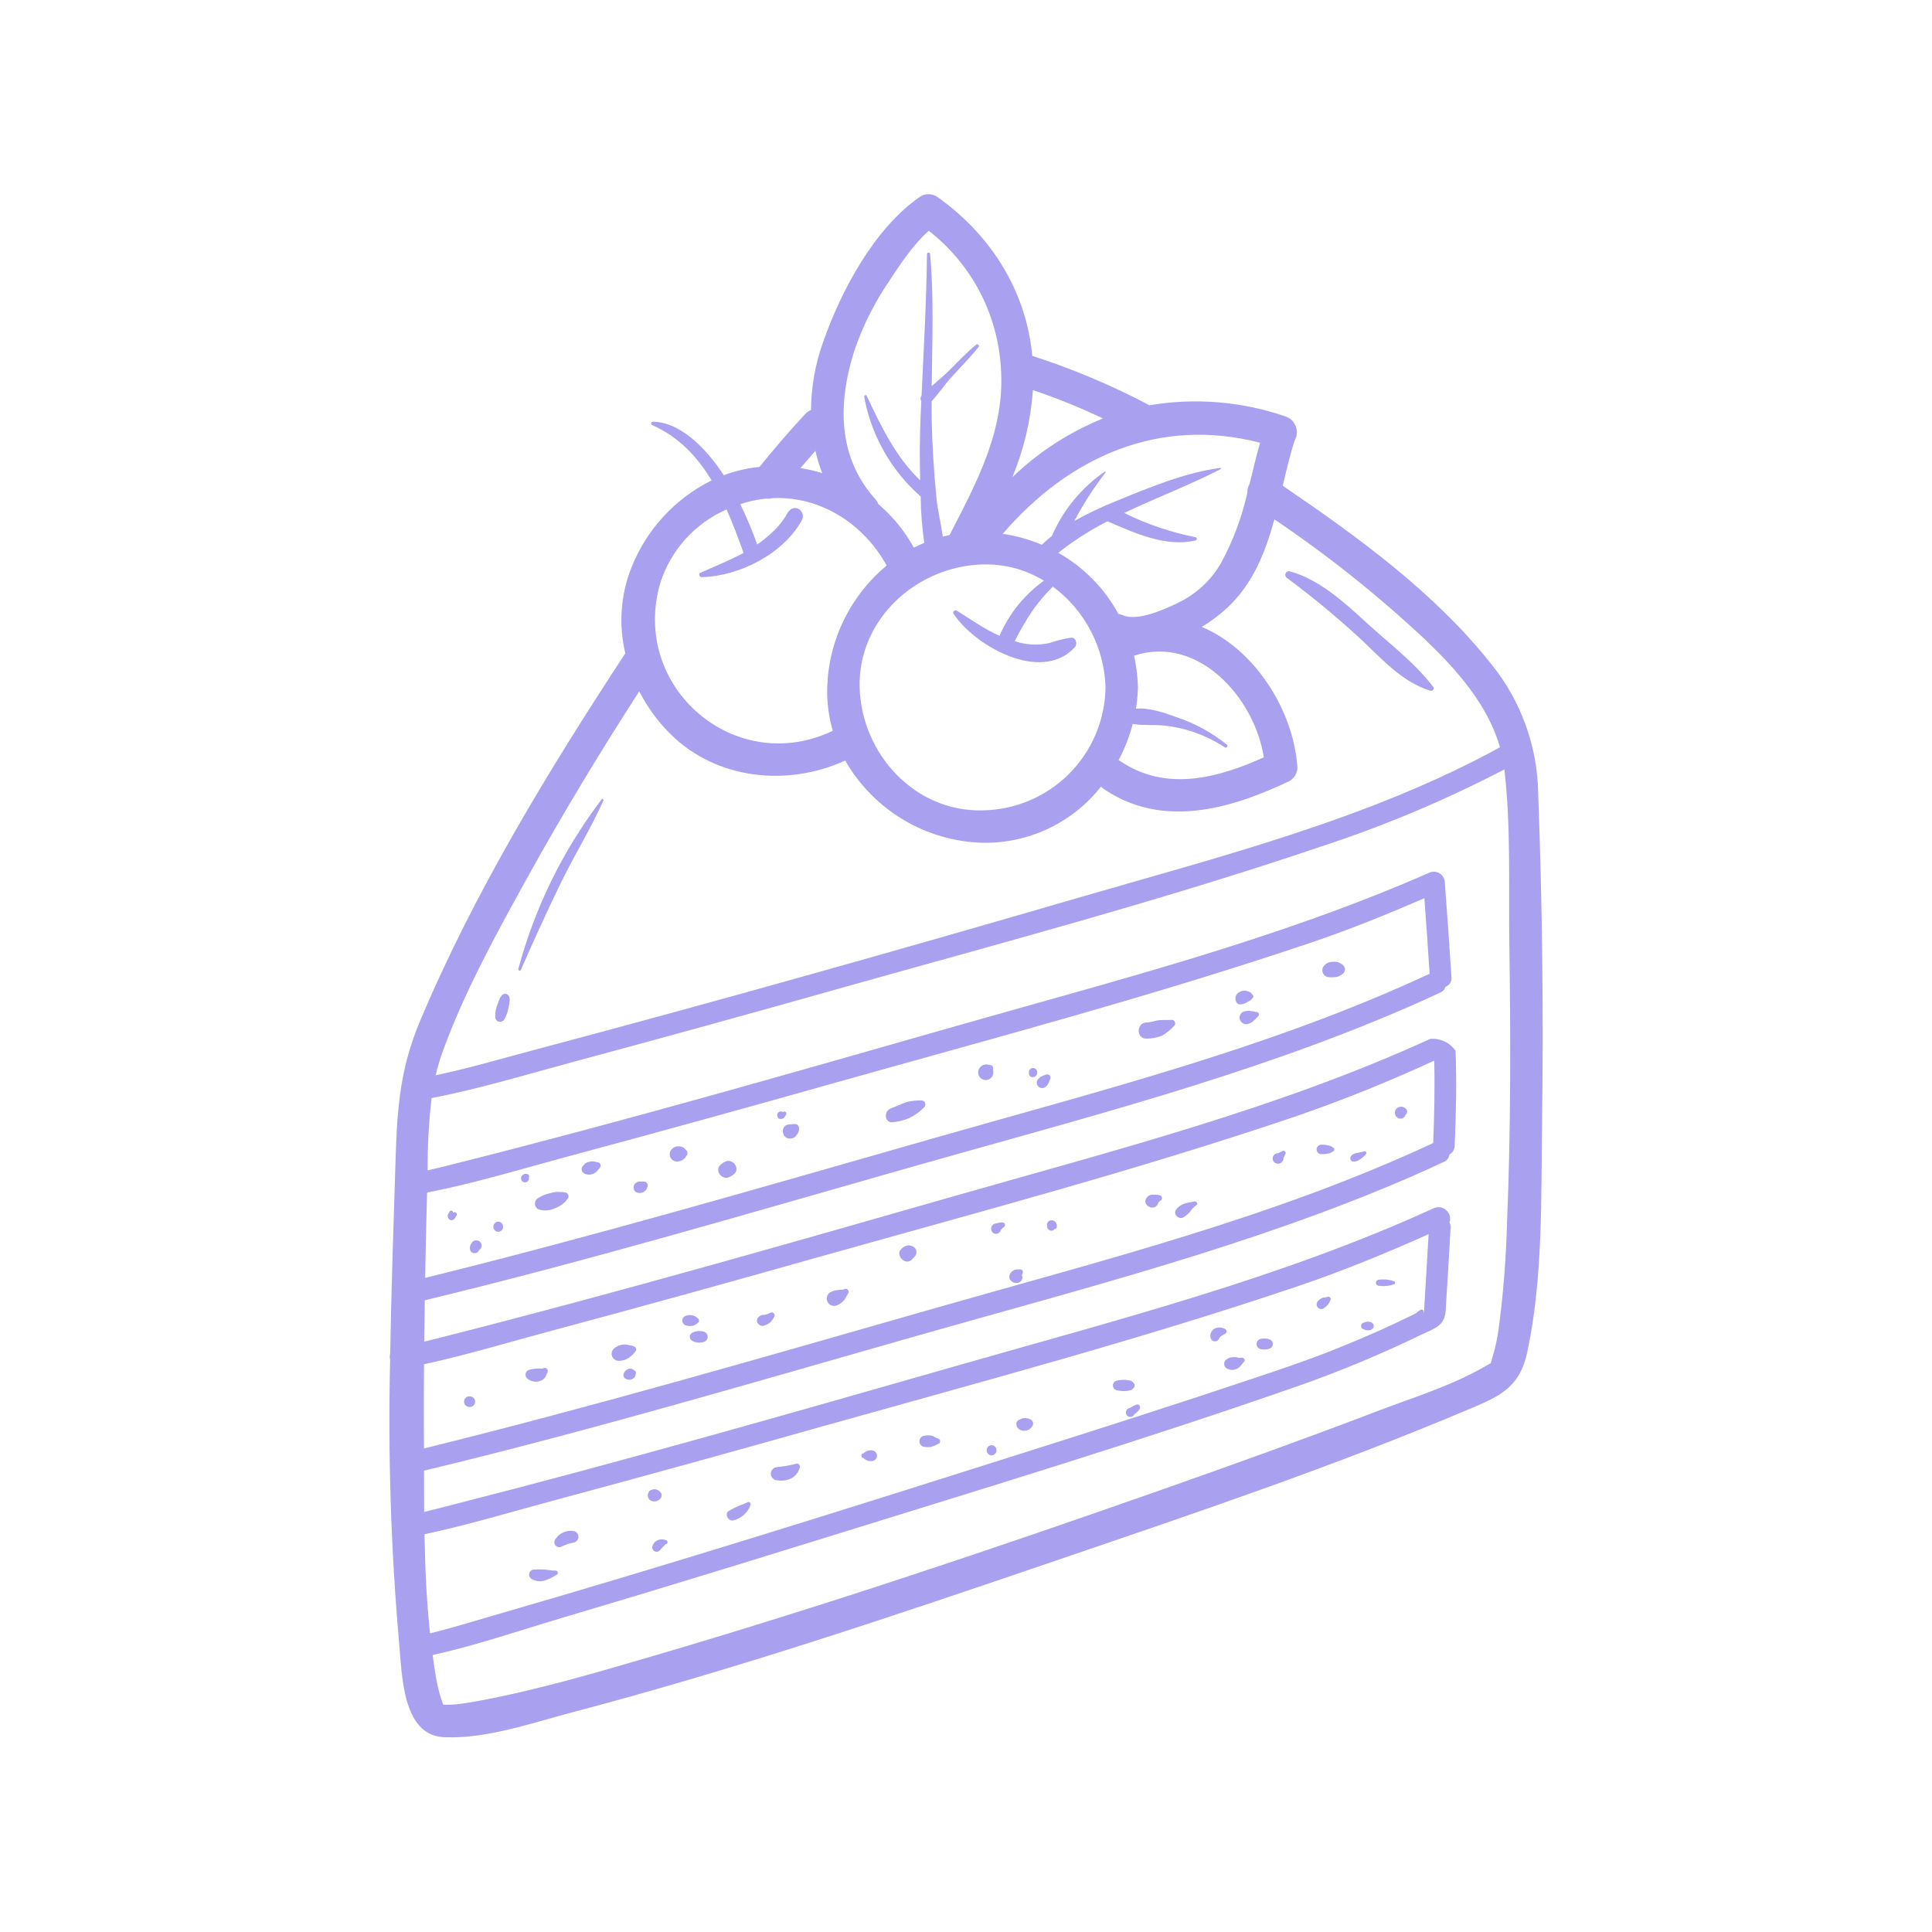 <svg xmlns="http://www.w3.org/2000/svg" xmlns:xlink="http://www.w3.org/1999/xlink" width="400" zoomAndPan="magnify" viewBox="0 0 300 300" height="400" preserveAspectRatio="xMidYMid meet" version="1.0"><defs><clipPath id="16c8d4d7fb"><path d="M 60.148 30 L 240 30 L 240 270 L 60.148 270 Z M 60.148 30 " clip-rule="nonzero"/></clipPath></defs><g clip-path="url(#16c8d4d7fb)"><path fill="#a9a0f0" d="M 238.848 123.129 C 238.785 119.504 238.137 115.984 236.902 112.574 C 235.668 109.16 233.914 106.043 231.641 103.215 C 222.887 92.113 210.848 83.355 199.184 75.43 C 199.742 73.047 200.305 70.691 201.004 68.457 L 201.012 68.449 C 201.109 68.285 201.188 68.109 201.25 67.926 C 201.309 67.742 201.348 67.551 201.367 67.359 C 201.387 67.168 201.383 66.973 201.355 66.781 C 201.332 66.59 201.285 66.402 201.219 66.223 C 201.152 66.039 201.062 65.867 200.957 65.707 C 200.852 65.543 200.73 65.395 200.59 65.262 C 200.453 65.125 200.301 65.008 200.133 64.906 C 199.969 64.809 199.793 64.727 199.609 64.664 C 196.219 63.496 192.734 62.766 189.156 62.473 C 185.582 62.18 182.027 62.332 178.488 62.93 C 172.645 59.84 166.578 57.285 160.289 55.258 C 160.27 55.082 160.254 54.895 160.238 54.719 C 159.137 44.719 153.59 36.242 145.453 30.512 C 145.062 30.273 144.641 30.156 144.184 30.156 C 143.727 30.156 143.305 30.273 142.918 30.512 C 135.773 35.402 130.598 45.164 127.82 53.086 C 126.594 56.504 125.965 60.031 125.934 63.664 C 125.582 63.805 125.281 64.016 125.027 64.297 C 122.566 66.938 120.219 69.68 117.941 72.496 C 116.035 72.688 114.184 73.121 112.387 73.793 C 112.086 73.336 111.777 72.887 111.457 72.445 C 109.199 69.34 105.523 65.543 101.387 65.484 C 101.129 65.484 100.988 65.887 101.246 66 C 105.402 67.824 108.289 70.938 110.496 74.598 C 109.09 75.293 107.758 76.117 106.5 77.059 C 105.242 78.004 104.082 79.055 103.016 80.211 C 101.953 81.367 101.004 82.613 100.168 83.945 C 99.332 85.277 98.625 86.672 98.047 88.137 C 97.207 90.25 96.707 92.445 96.543 94.715 C 96.383 96.988 96.566 99.23 97.098 101.445 C 85.191 119.629 73.629 138.535 65.195 158.617 C 62.18 165.781 61.68 171.949 61.441 179.496 C 61.133 189.676 60.762 199.93 60.586 210.191 L 60.586 210.199 C 60.5 210.508 60.496 210.82 60.578 211.133 L 60.578 211.141 C 60.23 225.824 60.695 240.484 61.973 255.121 C 62.434 259.852 62.406 269.438 68.902 269.746 C 75.422 270.066 82.621 267.535 88.832 265.895 C 114.191 259.227 139.133 250.801 163.926 242.34 C 185.379 235.023 206.977 227.75 227.863 218.922 C 232.809 216.84 235.969 215.555 237.168 209.898 C 239.602 198.434 239.293 186.117 239.449 174.461 C 239.688 157.359 239.488 140.246 238.848 123.129 Z M 195.664 68.75 C 195.062 70.867 194.559 72.988 194.047 75.086 C 194.047 75.094 194.043 75.098 194.039 75.105 C 193.797 75.539 193.68 76.008 193.688 76.504 L 193.688 76.52 C 192.824 80.363 191.453 84.02 189.57 87.48 C 188.785 88.832 187.816 90.031 186.664 91.086 C 185.508 92.141 184.227 92.996 182.809 93.656 C 180.828 94.641 176.633 96.496 174.402 95.547 C 174.172 95.445 173.93 95.375 173.68 95.344 C 172.598 93.352 171.262 91.551 169.672 89.938 C 168.082 88.32 166.301 86.957 164.328 85.84 C 164.414 85.789 164.496 85.727 164.566 85.652 C 166.891 83.844 169.363 82.273 171.988 80.934 C 172.035 80.965 172.086 80.992 172.137 81.016 C 176.219 82.797 181.125 85.012 185.652 83.914 C 185.777 83.879 185.84 83.793 185.84 83.664 C 185.84 83.535 185.777 83.449 185.652 83.414 C 181.789 82.656 178.094 81.402 174.57 79.652 C 179.5 77.301 184.664 75.352 189.551 72.844 C 189.664 72.785 189.574 72.641 189.469 72.656 C 184.008 73.391 178.344 75.73 173.285 77.82 C 171.066 78.707 168.91 79.73 166.82 80.891 C 168.223 78.242 169.844 75.734 171.676 73.359 C 171.734 73.285 171.625 73.184 171.547 73.234 C 169.738 74.48 168.137 75.953 166.738 77.652 C 165.344 79.348 164.211 81.207 163.336 83.223 C 162.797 83.652 162.277 84.109 161.781 84.59 C 159.828 83.766 157.801 83.199 155.707 82.891 C 166.043 70.883 179.996 64.691 195.664 68.75 Z M 133.484 106.742 C 133.207 96.125 142.379 87.918 152.574 87.648 C 155.996 87.559 159.168 88.398 162.098 90.164 C 159.023 92.395 156.73 95.246 155.207 98.723 C 152.828 97.688 150.82 96.203 148.559 94.82 C 148.402 94.734 148.258 94.754 148.129 94.883 C 148 95.012 147.98 95.152 148.07 95.312 C 151.383 100.328 161.707 106.16 166.898 100.504 C 167.359 100 167.09 98.93 166.281 99.016 C 165.172 99.191 164.086 99.461 163.027 99.832 C 161.18 100.254 159.363 100.16 157.566 99.555 C 158.379 97.934 159.289 96.367 160.301 94.855 C 161.246 93.504 162.312 92.246 163.492 91.09 C 164.723 92 165.832 93.035 166.828 94.199 C 167.82 95.359 168.672 96.621 169.379 97.977 C 170.086 99.332 170.633 100.75 171.02 102.227 C 171.406 103.707 171.621 105.211 171.668 106.742 C 171.656 107.363 171.617 107.984 171.551 108.605 C 171.48 109.223 171.383 109.836 171.254 110.445 C 171.129 111.059 170.973 111.66 170.785 112.254 C 170.598 112.848 170.387 113.434 170.145 114.004 C 169.898 114.578 169.633 115.141 169.336 115.688 C 169.039 116.234 168.715 116.77 168.367 117.285 C 168.02 117.801 167.648 118.301 167.254 118.781 C 166.855 119.262 166.438 119.723 165.996 120.164 C 165.559 120.605 165.098 121.023 164.617 121.418 C 164.137 121.812 163.637 122.188 163.121 122.535 C 162.602 122.883 162.07 123.203 161.523 123.5 C 160.977 123.797 160.414 124.066 159.84 124.309 C 159.266 124.551 158.684 124.766 158.086 124.949 C 157.492 125.137 156.891 125.293 156.281 125.422 C 155.672 125.551 155.059 125.648 154.438 125.715 C 153.82 125.785 153.199 125.824 152.574 125.832 C 141.961 126.105 133.754 116.934 133.484 106.742 Z M 175.887 112.414 C 177.418 112.684 179.148 112.52 180.645 112.648 C 184.105 113.012 187.293 114.145 190.207 116.055 C 190.453 116.215 190.75 115.84 190.523 115.645 C 188.148 113.734 185.516 112.301 182.625 111.34 C 180.965 110.734 178.445 109.832 176.391 110.051 C 176.547 109.078 176.645 108.098 176.684 107.109 C 176.691 107.09 176.695 107.066 176.691 107.043 C 176.699 106.969 176.703 106.898 176.699 106.824 L 176.699 106.742 C 176.703 106.613 176.699 106.488 176.684 106.359 C 176.625 104.828 176.43 103.312 176.098 101.812 C 185.957 98.543 194.785 108.242 196.246 117.598 C 189.055 120.848 181.039 122.969 173.98 118.203 C 173.891 118.141 173.797 118.086 173.699 118.035 C 174.648 116.246 175.375 114.375 175.887 112.414 Z M 171.121 65.035 C 165.91 67.18 161.27 70.199 157.199 74.098 C 158.996 69.766 160.059 65.258 160.387 60.578 C 164.105 61.824 167.738 63.289 171.277 64.977 C 171.223 64.992 171.172 65.012 171.121 65.035 Z M 132.672 54.426 C 133.98 50.609 135.77 47.031 138.039 43.695 C 139.652 41.211 141.816 37.961 144.219 35.832 C 145.844 37.098 147.32 38.523 148.645 40.102 C 149.973 41.684 151.117 43.387 152.082 45.207 C 153.047 47.031 153.809 48.938 154.371 50.922 C 154.93 52.906 155.277 54.93 155.41 56.988 C 156.141 66.68 151.719 74.77 147.457 83.074 L 147.445 83.074 C 147.094 83.148 146.746 83.242 146.398 83.332 C 146.109 81.254 145.578 79.141 145.402 77.23 C 145.02 73.141 144.738 69.098 144.672 64.988 C 144.66 64.094 144.656 63.203 144.66 62.309 C 145.746 61.133 146.637 59.785 147.715 58.594 C 149.113 57.043 150.613 55.547 151.922 53.922 C 152.039 53.797 152.039 53.672 151.918 53.551 C 151.797 53.434 151.672 53.43 151.547 53.547 C 150.059 54.754 148.738 56.195 147.375 57.539 C 146.512 58.391 145.582 59.16 144.672 59.949 C 144.746 53.121 145.039 46.262 144.426 39.469 C 144.418 39.312 144.34 39.234 144.184 39.234 C 144.027 39.234 143.945 39.312 143.941 39.469 C 143.859 46.805 143.438 54.109 143.098 61.43 C 142.898 61.711 142.883 62 143.059 62.297 C 143.02 63.195 142.973 64.09 142.938 64.988 C 142.805 68.188 142.797 71.383 142.883 74.578 C 139.094 70.996 136.781 66.105 134.57 61.461 C 134.465 61.234 134.16 61.406 134.195 61.621 C 134.742 64.621 135.766 67.445 137.27 70.098 C 138.773 72.75 140.672 75.082 142.961 77.094 C 142.965 77.141 142.965 77.184 142.965 77.23 C 142.992 79.598 143.18 81.953 143.523 84.297 C 142.973 84.527 142.43 84.77 141.902 85.039 C 140.473 82.449 138.633 80.195 136.387 78.27 C 136.273 77.973 136.109 77.711 135.895 77.48 C 129.992 70.898 130.109 62.434 132.672 54.426 Z M 126.621 70.012 C 126.883 71.191 127.234 72.344 127.676 73.469 C 126.57 73.121 125.441 72.859 124.297 72.688 C 125.059 71.789 125.832 70.891 126.621 70.012 Z M 102.535 90.512 C 102.938 89.25 103.469 88.043 104.129 86.898 C 104.789 85.75 105.562 84.684 106.449 83.699 C 107.336 82.719 108.316 81.84 109.391 81.066 C 110.465 80.293 111.609 79.641 112.82 79.109 C 113.805 81.316 114.652 83.605 115.461 85.852 C 113.316 87.02 111.035 87.922 108.754 88.941 C 108.414 89.098 108.594 89.629 108.938 89.621 C 114.781 89.5 121.68 85.977 124.512 80.773 C 124.648 80.531 124.695 80.27 124.66 79.992 C 124.625 79.715 124.512 79.477 124.32 79.273 C 124.129 79.055 123.895 78.926 123.605 78.891 C 123.316 78.852 123.055 78.914 122.816 79.082 C 122.449 79.375 122.172 79.742 121.988 80.176 C 121.34 81.199 120.562 82.105 119.648 82.898 C 119 83.496 118.309 84.047 117.578 84.543 C 116.82 82.406 115.945 80.32 114.945 78.285 C 116.074 77.91 117.227 77.645 118.402 77.488 C 118.605 77.461 118.797 77.438 119 77.422 L 119.031 77.422 C 119.332 77.449 119.629 77.426 119.922 77.352 C 127.418 77 134.113 81.348 137.68 87.816 C 136.281 88.977 135.023 90.27 133.902 91.695 C 132.781 93.125 131.824 94.652 131.027 96.285 C 130.23 97.918 129.617 99.613 129.184 101.375 C 128.746 103.137 128.504 104.926 128.449 106.738 C 128.387 109.031 128.676 111.277 129.312 113.477 C 114.141 120.738 97.793 106.672 102.535 90.512 Z M 68.75 163.25 C 72.184 153.824 77.133 144.879 81.969 136.129 C 87.391 126.332 93.188 116.758 99.262 107.352 C 100.504 109.777 102.09 111.957 104.012 113.891 C 111.223 121.098 122.266 122.188 131.246 118.102 C 132.324 119.992 133.629 121.711 135.152 123.266 C 136.676 124.82 138.371 126.156 140.242 127.273 C 142.109 128.391 144.086 129.254 146.176 129.863 C 148.266 130.473 150.398 130.805 152.574 130.863 C 154.34 130.898 156.086 130.727 157.812 130.355 C 159.539 129.98 161.199 129.418 162.797 128.66 C 164.391 127.902 165.879 126.973 167.262 125.875 C 168.641 124.773 169.875 123.527 170.969 122.141 C 171.113 122.297 171.27 122.434 171.449 122.547 C 180.527 128.684 191.066 125.645 200.207 121.289 C 200.598 121.07 200.906 120.77 201.133 120.379 C 201.355 119.988 201.465 119.566 201.457 119.117 C 200.852 110.266 194.809 100.766 186.609 97.348 C 188.027 96.492 189.348 95.504 190.562 94.379 C 194.543 90.68 196.48 85.77 197.887 80.645 C 206.215 86.262 214.043 92.508 221.367 99.379 C 226.219 104.027 231.062 109.484 232.914 116.039 C 212.613 127.172 189.406 133.016 167.316 139.441 C 139.316 147.598 111.23 155.52 83.043 163.012 C 77.949 164.367 72.828 165.875 67.652 166.969 C 67.941 165.707 68.309 164.465 68.75 163.25 Z M 222.703 164.699 C 222.82 168.973 222.711 173.227 222.543 177.496 C 222.527 177.496 222.52 177.508 222.5 177.512 C 197.816 189.027 171.078 195.73 144.98 203.191 C 118.699 210.703 92.383 218.363 65.832 224.918 C 65.832 224.312 65.824 223.711 65.824 223.113 C 65.809 219.355 65.812 215.598 65.84 211.844 C 72.402 210.418 78.891 208.453 85.359 206.719 C 99.215 203 113.043 199.184 126.848 195.27 C 151.66 188.297 176.703 181.652 201.121 173.379 C 208.461 170.848 215.652 167.953 222.703 164.699 Z M 219.891 203.914 C 218.793 204.469 217.676 204.988 216.57 205.516 C 213.281 207.07 209.93 208.469 206.551 209.812 C 202.578 211.383 198.535 212.734 194.492 214.082 C 182.59 218.078 170.625 221.887 158.66 225.68 C 131.461 234.309 104.23 242.883 76.809 250.797 C 73.492 251.754 70.152 252.812 66.777 253.625 C 66.227 248.539 66.008 243.387 65.914 238.238 C 72.645 236.809 79.301 234.789 85.91 233.016 C 99.766 229.289 113.598 225.477 127.41 221.57 C 152.223 214.598 177.262 207.941 201.684 199.668 C 208.512 197.352 215.234 194.598 221.832 191.645 C 221.594 195.758 221.359 199.867 221.098 203.98 C 221.094 204.074 221.094 204.164 221.082 204.258 C 221.16 203.184 220.762 203.066 219.891 203.914 Z M 66.316 185.184 C 73.668 183.75 80.926 181.527 88.152 179.586 C 102.008 175.859 115.836 172.047 129.641 168.141 C 154.453 161.168 179.504 154.523 203.922 146.25 C 209.762 144.266 215.512 141.926 221.176 139.477 C 221.469 143.387 221.738 147.297 221.988 151.207 C 221.973 151.207 221.965 151.215 221.949 151.223 C 197.254 162.73 170.523 169.434 144.418 176.902 C 118.379 184.344 92.312 191.934 66.016 198.434 C 66.09 194.02 66.199 189.598 66.316 185.184 Z M 234.016 189.734 C 233.875 195.273 233.441 200.789 232.715 206.281 C 232.496 207.898 232.148 209.488 231.664 211.047 C 231.328 212.062 231.656 211.535 231.172 211.836 C 225.867 215.051 219.48 216.973 213.73 219.176 C 202.578 223.441 191.344 227.469 180.082 231.43 C 154.043 240.586 127.836 249.387 101.352 257.16 C 92.398 259.785 83.363 262.445 74.18 264.141 C 72.922 264.375 71.883 264.543 70.707 264.652 C 70.238 264.695 69.766 264.719 69.297 264.719 C 69.121 264.719 68.953 264.711 68.82 264.703 C 68.785 264.609 68.734 264.477 68.66 264.281 C 68.113 262.656 67.734 260.992 67.516 259.289 C 67.391 258.527 67.281 257.754 67.184 256.992 C 73.922 255.504 80.574 253.215 87.152 251.258 C 100.906 247.188 114.609 242.969 128.305 238.723 C 152.934 231.078 177.684 223.586 202.027 215.059 C 208.332 212.824 214.492 210.254 220.512 207.34 C 222.609 206.328 224.328 205.969 224.48 203.535 C 224.75 199.25 225.004 194.961 225.246 190.664 C 225.27 190.371 225.215 190.094 225.078 189.832 C 225.191 189.492 225.207 189.152 225.117 188.805 C 225.027 188.457 224.852 188.164 224.586 187.926 C 224.324 187.684 224.016 187.535 223.664 187.477 C 223.309 187.418 222.969 187.465 222.645 187.609 C 198.895 198.469 173.352 204.973 148.32 212.148 C 122.238 219.613 96.125 227.082 69.832 233.77 C 68.516 234.105 67.191 234.453 65.863 234.777 C 65.848 232.629 65.84 230.496 65.84 228.367 C 91.434 222.227 116.766 214.723 142.066 207.516 C 167.98 200.129 194.434 193.449 219.195 182.684 C 220.871 181.953 222.543 181.188 224.195 180.418 C 224.434 180.32 224.629 180.172 224.785 179.969 C 224.938 179.766 225.031 179.539 225.059 179.285 C 225.312 179.145 225.512 178.949 225.656 178.703 C 225.805 178.453 225.879 178.188 225.883 177.898 C 226.086 172.98 226.211 168.09 226.016 163.164 C 225.574 162.527 225.004 162.043 224.301 161.711 C 223.602 161.383 222.863 161.25 222.09 161.316 C 198.336 172.18 172.797 178.68 147.766 185.848 C 121.684 193.316 95.57 200.793 69.27 207.48 C 68.141 207.766 67.008 208.062 65.875 208.336 C 65.891 206.188 65.918 204.047 65.957 201.91 C 91.324 195.793 116.426 188.355 141.516 181.215 C 167.43 173.84 193.871 167.16 218.633 156.387 C 220.312 155.656 221.98 154.902 223.645 154.125 C 224.059 153.957 224.332 153.66 224.457 153.23 L 224.457 153.223 C 224.77 153.109 225.012 152.914 225.184 152.633 C 225.355 152.352 225.422 152.047 225.379 151.719 C 225.07 146.816 224.727 141.918 224.348 137.016 C 224.344 136.871 224.324 136.727 224.281 136.586 C 224.242 136.445 224.184 136.312 224.109 136.188 C 224.035 136.062 223.945 135.945 223.84 135.844 C 223.734 135.742 223.621 135.652 223.492 135.578 C 223.367 135.508 223.23 135.453 223.09 135.414 C 222.949 135.375 222.805 135.355 222.66 135.352 C 222.512 135.352 222.367 135.367 222.227 135.406 C 222.086 135.441 221.949 135.492 221.82 135.566 C 198.102 145.969 172.715 152.391 147.867 159.492 C 122.242 166.809 96.594 174.184 70.75 180.676 C 69.305 181.039 67.855 181.414 66.402 181.734 C 66.383 177.98 66.586 174.238 67.008 170.508 C 74.5 169.074 81.902 166.805 89.254 164.828 C 103.113 161.098 116.945 157.285 130.75 153.379 C 155.562 146.406 180.605 139.758 205.023 131.488 C 214.875 128.266 224.402 124.262 233.598 119.477 C 234.629 128.34 234.242 137.543 234.367 146.441 C 234.578 160.875 234.609 175.316 234.016 189.734 Z M 100.512 184.387 C 100.453 184.574 100.355 184.738 100.223 184.879 C 100.086 185.02 99.926 185.121 99.742 185.184 C 99.559 185.25 99.371 185.27 99.176 185.242 C 98.984 185.215 98.805 185.148 98.645 185.039 C 98.473 184.859 98.387 184.648 98.387 184.402 C 98.387 184.156 98.473 183.945 98.645 183.766 C 98.711 183.699 98.781 183.645 98.863 183.598 C 99.031 183.477 99.219 183.434 99.422 183.473 C 99.668 183.441 99.906 183.449 100.148 183.5 C 100.238 183.527 100.316 183.57 100.387 183.633 C 100.453 183.695 100.508 183.77 100.543 183.855 C 100.578 183.941 100.594 184.031 100.586 184.125 C 100.582 184.219 100.555 184.305 100.512 184.387 Z M 113.984 182.309 C 113.777 182.469 113.562 182.609 113.336 182.734 C 112.191 183.406 110.852 181.77 111.895 180.863 C 112.156 180.609 112.465 180.422 112.812 180.305 C 113.91 179.977 114.945 181.535 113.984 182.309 Z M 88.109 186.188 C 88.043 186.27 88.012 186.293 88.016 186.27 C 87.977 186.367 87.918 186.453 87.844 186.531 C 87.672 186.711 87.484 186.879 87.285 187.031 C 86.887 187.301 86.461 187.52 86.004 187.68 C 85.191 188.031 84.371 188.055 83.539 187.754 C 83.391 187.66 83.273 187.539 83.188 187.391 C 83.102 187.238 83.059 187.074 83.059 186.898 C 83.059 186.727 83.102 186.562 83.188 186.41 C 83.273 186.258 83.391 186.137 83.539 186.047 C 84.156 185.66 84.82 185.391 85.531 185.246 C 86.023 185.094 86.523 185.043 87.031 185.098 C 87.172 185.129 87.32 185.074 87.473 185.117 C 87.535 185.133 87.578 185.148 87.613 185.156 C 87.637 185.156 87.656 185.156 87.68 185.156 C 87.945 185.16 88.129 185.285 88.23 185.531 C 88.332 185.777 88.293 185.996 88.109 186.188 Z M 106.582 179.484 C 106.566 179.496 106.555 179.508 106.539 179.52 C 106.527 179.555 106.512 179.582 106.492 179.629 C 106.422 179.75 106.328 179.855 106.219 179.941 C 106.031 180.109 105.816 180.23 105.574 180.297 C 105.543 180.305 105.531 180.309 105.512 180.312 C 105.57 180.289 105.625 180.262 105.676 180.227 C 105.453 180.348 105.219 180.391 104.969 180.355 C 104.719 180.32 104.504 180.215 104.324 180.035 C 104.145 179.855 104.039 179.645 104.004 179.395 C 103.969 179.141 104.012 178.906 104.133 178.684 C 104.43 178.215 104.855 177.984 105.414 178 C 105.766 178 106.074 178.121 106.328 178.363 C 106.375 178.422 106.406 178.461 106.434 178.496 C 106.438 178.504 106.445 178.508 106.453 178.512 C 106.535 178.559 106.602 178.625 106.656 178.707 C 106.707 178.785 106.738 178.871 106.75 178.969 C 106.766 179.062 106.754 179.156 106.727 179.246 C 106.695 179.336 106.648 179.418 106.582 179.484 Z M 124.039 174.977 C 124.141 175.461 124.023 175.883 123.691 176.246 C 123.477 176.605 123.164 176.785 122.75 176.793 C 122.715 176.793 122.68 176.797 122.645 176.797 C 121.406 176.84 121.121 174.879 122.352 174.625 C 122.527 174.582 122.711 174.57 122.891 174.582 C 123.141 174.531 123.387 174.527 123.637 174.578 C 123.852 174.633 123.984 174.766 124.039 174.977 Z M 143.508 171.938 C 142.82 172.637 142.035 173.203 141.156 173.633 C 140.332 173.965 139.477 174.176 138.59 174.262 C 137.289 174.367 137.227 172.523 138.301 172.125 C 139.137 171.816 139.949 171.426 140.785 171.125 C 141.535 170.941 142.293 170.855 143.066 170.871 C 143.34 170.875 143.531 171.004 143.637 171.258 C 143.742 171.512 143.699 171.738 143.508 171.938 Z M 152.23 165.695 L 152.273 165.641 C 152.508 165.398 152.793 165.285 153.133 165.293 C 153.25 165.281 153.367 165.289 153.48 165.32 C 153.551 165.332 153.625 165.352 153.695 165.371 C 154.07 165.34 154.254 165.73 154.207 166.043 C 154.203 166.078 154.199 166.113 154.203 166.148 C 154.238 166.273 154.254 166.402 154.242 166.531 C 154.242 166.727 154.195 166.914 154.105 167.086 C 154.012 167.262 153.883 167.402 153.719 167.512 C 153.555 167.621 153.375 167.684 153.18 167.703 C 152.984 167.723 152.793 167.695 152.613 167.621 C 152.43 167.543 152.277 167.43 152.152 167.277 C 152.027 167.125 151.945 166.953 151.906 166.758 C 151.871 166.566 151.879 166.375 151.938 166.188 C 151.992 166 152.09 165.836 152.23 165.695 Z M 159.789 166.797 C 159.762 166.684 159.754 166.574 159.762 166.461 C 159.77 166.289 159.836 166.141 159.961 166.02 C 160.086 165.898 160.234 165.84 160.406 165.84 C 160.582 165.84 160.73 165.898 160.855 166.02 C 160.98 166.141 161.043 166.289 161.051 166.461 C 161.062 166.516 161.066 166.566 161.059 166.621 C 161.031 167.32 159.902 167.547 159.789 166.797 Z M 161.215 167.547 C 161.488 167.25 161.82 167.051 162.207 166.945 C 162.344 166.875 162.492 166.836 162.645 166.832 C 162.773 166.832 162.883 166.879 162.973 166.969 C 163.066 167.062 163.109 167.172 163.113 167.301 C 163.109 167.453 163.07 167.598 163 167.734 C 162.895 168.125 162.695 168.457 162.398 168.73 C 162.234 168.883 162.039 168.961 161.812 168.957 C 161.586 168.953 161.395 168.871 161.234 168.711 C 161.074 168.551 160.992 168.359 160.988 168.133 C 160.984 167.906 161.059 167.711 161.215 167.547 Z M 178.031 158.773 C 178.754 158.754 179.402 158.457 180.113 158.406 C 180.727 158.359 181.336 158.406 181.945 158.367 C 182.184 158.371 182.348 158.48 182.441 158.703 C 182.531 158.922 182.496 159.121 182.328 159.293 C 181.781 159.902 181.152 160.41 180.441 160.816 C 179.668 161.121 178.863 161.277 178.031 161.281 C 176.41 161.324 176.418 158.816 178.031 158.773 Z M 191.91 155.457 C 191.824 155.234 191.809 155.008 191.867 154.773 C 191.922 154.543 192.043 154.348 192.227 154.195 C 192.527 153.961 192.867 153.84 193.25 153.832 C 193.52 153.855 193.582 153.867 193.438 153.863 C 193.551 153.867 193.66 153.887 193.762 153.926 C 193.773 153.926 194.113 154.07 194.133 154.082 C 194.242 154.148 194.324 154.238 194.387 154.352 C 194.375 154.316 194.395 154.34 194.465 154.438 C 194.457 154.426 194.449 154.41 194.441 154.395 C 194.496 154.426 194.539 154.473 194.57 154.527 C 194.605 154.586 194.621 154.645 194.621 154.711 C 194.621 154.777 194.605 154.836 194.57 154.895 C 194.539 154.949 194.496 154.996 194.441 155.027 C 194.492 154.945 194.473 154.969 194.383 155.094 C 194.41 155.035 194.441 154.973 194.473 154.914 C 194.438 155.039 194.375 155.148 194.281 155.238 C 194.098 155.391 193.895 155.504 193.672 155.586 C 193.867 155.5 193.352 155.809 193.566 155.66 C 193.523 155.695 193.473 155.723 193.422 155.742 C 193.156 155.883 192.875 155.953 192.574 155.961 C 192.418 155.961 192.281 155.914 192.156 155.82 C 192.035 155.727 191.953 155.605 191.91 155.457 Z M 194.352 157.016 C 194.492 157.02 194.637 157.039 194.773 157.074 C 194.836 157.094 194.895 157.121 194.953 157.145 C 194.949 157.137 194.953 157.133 194.988 157.129 C 195.34 157.078 195.695 157.496 195.371 157.789 C 195.141 157.992 194.973 158.246 194.73 158.449 C 194.461 158.715 194.141 158.898 193.777 159 C 193.504 159.066 193.246 159.031 193.004 158.895 C 192.762 158.758 192.598 158.555 192.52 158.285 C 192.457 158.062 192.469 157.844 192.555 157.629 C 192.645 157.414 192.789 157.246 192.988 157.133 C 193.43 156.949 193.883 156.91 194.352 157.016 Z M 208.066 149.531 L 208.055 149.527 C 208.02 149.504 208.016 149.5 208.066 149.531 Z M 205.469 150.125 C 205.844 149.594 206.352 149.336 207 149.352 C 207.371 149.305 207.719 149.363 208.055 149.527 C 208.148 149.59 208.484 149.801 208.469 149.785 C 208.48 149.801 208.488 149.812 208.5 149.828 C 208.605 149.906 208.688 150.008 208.75 150.129 C 208.809 150.246 208.84 150.375 208.844 150.508 C 208.844 150.641 208.816 150.77 208.758 150.891 C 208.699 151.012 208.617 151.113 208.512 151.195 C 208.441 151.281 208.355 151.352 208.262 151.41 C 207.992 151.488 207.926 151.523 208.066 151.516 C 207.766 151.668 207.449 151.742 207.117 151.738 C 206.777 151.773 206.441 151.762 206.109 151.699 C 205.949 151.652 205.809 151.574 205.684 151.465 C 205.562 151.352 205.469 151.223 205.406 151.066 C 205.344 150.914 205.316 150.754 205.328 150.59 C 205.34 150.422 205.387 150.27 205.469 150.125 Z M 98.719 209.773 C 98.539 210.055 98.32 210.297 98.059 210.5 C 97.496 211.043 96.824 211.312 96.043 211.309 C 95.828 211.305 95.629 211.242 95.449 211.117 C 95.27 210.996 95.141 210.836 95.055 210.633 C 94.973 210.434 94.953 210.227 94.992 210.012 C 95.031 209.801 95.129 209.613 95.277 209.457 C 95.605 209.148 95.988 208.941 96.426 208.84 C 96.863 208.734 97.301 208.754 97.73 208.887 C 97.863 208.898 98 208.918 98.133 208.949 C 98.207 208.969 98.734 209.18 98.434 209.086 C 98.582 209.125 98.688 209.219 98.746 209.359 C 98.805 209.504 98.793 209.641 98.719 209.773 Z M 98.695 213.375 C 98.688 213.445 98.68 213.512 98.668 213.582 C 98.586 213.891 98.391 214.086 98.082 214.168 C 98.023 214.188 97.965 214.203 97.906 214.223 C 97.73 214.27 97.555 214.258 97.383 214.188 C 97.266 214.172 97.156 214.125 97.062 214.051 C 96.969 213.977 96.898 213.883 96.852 213.773 C 96.805 213.66 96.793 213.543 96.809 213.426 C 96.824 213.305 96.867 213.195 96.941 213.102 C 97.012 212.938 97.121 212.812 97.273 212.723 C 97.328 212.691 97.383 212.66 97.434 212.633 C 97.719 212.465 98 212.465 98.281 212.633 C 98.34 212.68 98.398 212.723 98.453 212.766 C 98.578 212.809 98.664 212.891 98.715 213.016 C 98.762 213.137 98.758 213.258 98.695 213.375 Z M 120.227 204.445 C 119.914 205.172 119.379 205.641 118.613 205.844 C 118.305 205.934 118.035 205.863 117.809 205.633 C 117.777 205.594 117.746 205.555 117.715 205.52 C 117.613 205.414 117.555 205.289 117.535 205.145 C 117.516 205 117.543 204.863 117.613 204.734 C 117.875 204.328 118.246 204.145 118.727 204.176 C 119.043 204.109 119.344 203.996 119.629 203.844 C 119.82 203.738 119.996 203.766 120.148 203.922 C 120.305 204.074 120.332 204.25 120.227 204.445 Z M 131.715 200.82 C 131.617 200.988 131.523 201.148 131.422 201.309 C 131.277 201.66 131.055 201.953 130.758 202.191 C 130.48 202.457 130.16 202.641 129.789 202.746 C 129.52 202.812 129.258 202.785 129.004 202.66 C 128.754 202.531 128.574 202.34 128.465 202.082 C 128.355 201.824 128.344 201.562 128.43 201.293 C 128.516 201.027 128.676 200.816 128.914 200.668 C 129.109 200.57 129.312 200.484 129.52 200.418 C 129.621 200.379 130.109 200.281 129.801 200.355 C 129.891 200.332 129.984 200.324 130.078 200.328 C 130.301 200.262 130.527 200.242 130.758 200.27 C 130.871 200.258 130.98 200.23 131.082 200.188 C 131.289 200.074 131.473 200.102 131.637 200.266 C 131.801 200.434 131.828 200.617 131.715 200.82 Z M 142.008 193.719 C 142.203 193.918 142.301 194.156 142.301 194.434 C 142.301 194.711 142.203 194.949 142.008 195.145 C 141.984 195.164 141.961 195.184 141.938 195.199 C 141.84 195.316 141.738 195.426 141.648 195.531 C 140.676 196.684 138.855 194.855 140.004 193.891 C 140.328 193.551 140.727 193.383 141.195 193.383 C 141.184 193.383 141.172 193.379 141.16 193.375 C 141.18 193.375 141.188 193.383 141.207 193.383 C 141.301 193.395 141.391 193.414 141.48 193.441 C 141.555 193.461 141.625 193.488 141.695 193.52 L 141.699 193.52 L 141.695 193.52 C 141.809 193.574 141.91 193.641 142.008 193.719 Z M 106.496 205.801 C 106.332 205.754 106.203 205.66 106.102 205.523 C 106 205.387 105.949 205.23 105.949 205.062 C 105.949 204.891 106 204.738 106.102 204.602 C 106.203 204.465 106.332 204.371 106.496 204.32 C 106.867 204.203 107.242 204.184 107.621 204.266 C 107.797 204.32 107.965 204.402 108.117 204.508 C 108.215 204.562 108.289 204.641 108.348 204.738 C 108.34 204.719 108.332 204.695 108.324 204.676 C 108.395 204.715 108.445 204.77 108.484 204.84 C 108.523 204.906 108.543 204.98 108.543 205.062 C 108.543 205.141 108.523 205.215 108.484 205.281 C 108.445 205.352 108.395 205.406 108.324 205.449 C 108.371 205.336 108.348 205.359 108.246 205.516 C 108.176 205.578 108.098 205.633 108.02 205.68 C 107.984 205.703 107.645 205.852 107.621 205.859 C 107.238 205.941 106.867 205.922 106.496 205.801 Z M 109.293 208.375 C 108.656 208.559 108.047 208.5 107.461 208.195 C 107.352 208.129 107.27 208.043 107.207 207.934 C 107.145 207.824 107.113 207.703 107.113 207.578 C 107.113 207.453 107.145 207.336 107.207 207.227 C 107.27 207.117 107.352 207.031 107.461 206.965 C 108.047 206.66 108.656 206.598 109.293 206.781 C 109.469 206.836 109.613 206.934 109.723 207.082 C 109.832 207.23 109.887 207.395 109.887 207.578 C 109.887 207.762 109.832 207.93 109.723 208.078 C 109.613 208.223 109.469 208.324 109.293 208.375 Z M 85.016 213.137 C 84.945 213.281 84.883 213.414 84.809 213.543 C 84.375 214.754 82.656 214.812 81.816 214.004 C 81.719 213.902 81.656 213.789 81.621 213.656 C 81.586 213.523 81.586 213.391 81.621 213.258 C 81.656 213.125 81.719 213.008 81.816 212.91 C 81.914 212.812 82.027 212.742 82.16 212.707 C 82.805 212.531 83.461 212.469 84.129 212.512 C 84.25 212.5 84.363 212.473 84.477 212.434 C 84.906 212.258 85.172 212.805 85.016 213.137 Z M 164.086 190.41 C 164.102 190.465 164.105 190.52 164.098 190.574 C 164.086 190.633 164.062 190.684 164.027 190.727 C 163.988 190.773 163.945 190.805 163.891 190.828 C 163.836 190.848 163.781 190.855 163.727 190.848 L 163.723 190.848 C 163.48 191.324 162.637 191.094 162.605 190.516 C 162.602 190.488 162.602 190.457 162.598 190.43 C 162.562 190.293 162.562 190.152 162.59 190.016 C 162.633 189.855 162.719 189.73 162.848 189.629 C 162.977 189.531 163.125 189.48 163.289 189.484 C 163.406 189.484 163.516 189.508 163.625 189.555 C 163.73 189.605 163.82 189.676 163.898 189.762 C 163.977 189.852 164.031 189.953 164.062 190.066 C 164.094 190.18 164.102 190.293 164.086 190.41 Z M 158.793 197.711 C 158.75 197.785 158.68 198.102 158.723 197.777 C 158.719 197.855 158.703 197.93 158.672 198.004 C 158.758 198.188 158.777 198.383 158.73 198.582 C 158.676 198.766 158.57 198.918 158.414 199.039 C 158.258 199.156 158.086 199.215 157.891 199.219 C 157.547 199.242 157.254 199.133 157.004 198.902 C 156.742 198.648 156.664 198.348 156.766 198 C 156.82 197.809 156.918 197.645 157.055 197.508 C 157.25 197.352 157.297 197.32 157.188 197.41 C 157.246 197.367 157.301 197.324 157.359 197.277 C 157.566 197.16 157.789 197.105 158.027 197.113 C 158.168 197.098 158.309 197.098 158.449 197.113 C 158.52 197.113 158.586 197.133 158.648 197.168 C 158.707 197.203 158.758 197.254 158.793 197.312 C 158.828 197.375 158.844 197.441 158.844 197.512 C 158.844 197.582 158.828 197.648 158.793 197.711 Z M 155.762 190.629 C 155.859 190.598 155.73 190.652 155.715 190.66 C 155.703 190.672 155.703 190.668 155.695 190.672 C 155.691 190.68 155.695 190.68 155.684 190.695 C 155.613 190.797 155.527 190.887 155.426 190.957 L 155.426 190.965 C 155.391 191.129 155.359 191.266 155.402 191.02 C 155.375 191.133 155.32 191.234 155.246 191.32 C 155.168 191.41 155.078 191.477 154.973 191.523 C 154.867 191.57 154.754 191.594 154.641 191.59 C 154.523 191.586 154.414 191.559 154.309 191.504 C 154.199 191.441 154.109 191.359 154.039 191.254 C 153.969 191.148 153.926 191.035 153.91 190.91 C 153.891 190.785 153.902 190.664 153.941 190.543 C 153.98 190.426 154.047 190.32 154.133 190.23 C 154.293 190.059 154.492 189.973 154.727 189.969 C 154.562 189.965 154.66 189.961 154.793 189.961 C 155.105 189.84 155.426 189.801 155.762 189.844 C 156.191 189.906 156.105 190.516 155.762 190.629 Z M 180.105 186.473 C 180.195 186.438 179.996 186.574 180.027 186.52 C 179.98 186.605 179.926 186.688 179.859 186.758 L 179.859 186.762 L 179.855 186.762 C 179.855 186.77 179.852 186.773 179.848 186.777 C 179.855 186.766 179.859 186.762 179.859 186.762 C 179.836 186.859 179.797 186.949 179.75 187.035 C 179.09 188.168 177.273 187.066 178.02 186.023 C 178.137 185.84 178.293 185.703 178.492 185.609 C 178.695 185.52 178.902 185.492 179.117 185.527 C 179.453 185.492 179.781 185.52 180.105 185.609 C 180.32 185.676 180.426 185.816 180.426 186.043 C 180.426 186.266 180.32 186.406 180.105 186.473 Z M 185.746 187.16 C 185.34 187.453 185 187.809 184.73 188.227 C 184.453 188.539 184.133 188.801 183.773 189.012 C 183.082 189.465 182.113 188.547 182.609 187.848 C 183.324 186.848 184.383 186.758 185.496 186.566 C 185.84 186.508 186.086 186.969 185.746 187.16 Z M 199.59 179.223 C 199.48 179.414 199.387 179.613 199.301 179.816 C 199.305 180.008 199.254 180.184 199.141 180.34 C 199.031 180.496 198.883 180.605 198.699 180.66 C 198.516 180.719 198.332 180.715 198.152 180.648 C 197.969 180.586 197.828 180.473 197.723 180.309 C 197.648 180.18 197.613 180.039 197.617 179.891 C 197.617 179.742 197.656 179.602 197.734 179.473 C 197.809 179.344 197.91 179.246 198.043 179.172 C 198.172 179.098 198.312 179.062 198.461 179.062 C 198.684 178.973 198.902 178.867 199.113 178.746 C 199.266 178.66 199.406 178.68 199.531 178.805 C 199.656 178.93 199.676 179.07 199.59 179.223 Z M 205.164 177.746 C 205.531 177.734 205.895 177.77 206.25 177.855 C 206.391 177.895 206.535 177.934 206.676 177.98 C 206.773 178.02 206.848 178.121 206.934 178.152 C 207.098 178.203 207.18 178.316 207.18 178.488 C 207.18 178.66 207.098 178.773 206.934 178.824 C 206.797 178.879 206.699 179.004 206.535 179.047 C 206.387 179.09 206.234 179.125 206.078 179.145 C 205.77 179.176 205.473 179.223 205.164 179.23 C 204.961 179.223 204.793 179.148 204.652 179.004 C 204.512 178.859 204.441 178.688 204.441 178.488 C 204.441 178.289 204.512 178.113 204.652 177.973 C 204.793 177.828 204.961 177.75 205.164 177.746 Z M 209.676 179.879 C 209.672 179.82 209.684 179.758 209.711 179.703 C 209.789 179.301 210.316 179.105 210.672 179.023 C 211.035 178.992 211.387 178.918 211.727 178.793 C 211.965 178.652 212.316 178.949 212.129 179.195 C 211.883 179.504 211.594 179.762 211.258 179.973 C 210.949 180.219 210.598 180.352 210.199 180.375 L 210.195 180.375 C 210.141 180.379 210.09 180.371 210.035 180.355 C 209.801 180.285 209.684 180.125 209.676 179.879 Z M 216.895 173.469 C 216.773 173.359 216.688 173.227 216.637 173.07 C 216.586 172.918 216.578 172.762 216.609 172.602 C 216.645 172.441 216.711 172.301 216.82 172.176 C 216.926 172.055 217.059 171.969 217.211 171.914 C 217.434 171.832 217.652 171.828 217.879 171.902 C 218.102 171.973 218.277 172.105 218.41 172.301 C 218.539 172.512 218.539 172.719 218.41 172.93 C 218.371 172.996 218.328 173.055 218.277 173.113 C 218.254 173.133 218.25 173.137 218.23 173.152 C 218.195 173.273 218.133 173.379 218.043 173.469 C 217.883 173.625 217.691 173.703 217.469 173.703 C 217.246 173.703 217.055 173.625 216.895 173.469 Z M 89.172 239.5 C 88.5 239.633 87.852 239.84 87.23 240.129 C 87.047 240.234 86.852 240.262 86.648 240.207 C 86.445 240.156 86.289 240.039 86.18 239.855 C 86.098 239.703 86.066 239.543 86.086 239.371 C 86.109 239.199 86.18 239.051 86.301 238.926 C 86.617 238.461 87.039 238.121 87.559 237.91 C 88.082 237.699 88.621 237.648 89.172 237.758 C 89.363 237.816 89.52 237.926 89.637 238.09 C 89.758 238.25 89.816 238.43 89.816 238.629 C 89.816 238.832 89.758 239.012 89.637 239.172 C 89.52 239.332 89.363 239.441 89.172 239.5 Z M 86.453 244.516 C 85.844 244.906 85.199 245.219 84.516 245.449 C 83.816 245.625 83.156 245.531 82.531 245.172 C 82.387 245.082 82.281 244.957 82.219 244.797 C 82.156 244.633 82.145 244.469 82.191 244.305 C 82.234 244.137 82.328 244 82.461 243.895 C 82.598 243.785 82.75 243.73 82.926 243.723 C 83.449 243.684 83.973 243.68 84.5 243.711 C 85.09 243.754 85.688 243.902 86.281 243.883 C 86.453 243.887 86.559 243.973 86.605 244.137 C 86.648 244.301 86.598 244.426 86.453 244.516 Z M 103.43 239.777 C 103.398 239.785 103.367 239.797 103.336 239.809 C 103.043 240.066 102.777 240.348 102.527 240.645 C 102.43 240.801 102.293 240.898 102.117 240.941 C 101.941 240.984 101.773 240.961 101.617 240.867 C 101.461 240.777 101.355 240.645 101.309 240.469 C 101.258 240.293 101.277 240.125 101.363 239.965 C 101.543 239.523 101.863 239.227 102.32 239.082 C 102.695 239 103.066 239.027 103.43 239.16 C 103.582 239.203 103.66 239.309 103.66 239.469 C 103.66 239.625 103.582 239.73 103.43 239.777 Z M 116.523 233.773 C 116.297 234.344 115.953 234.832 115.496 235.238 C 115.035 235.641 114.508 235.922 113.914 236.074 C 113.031 236.324 112.395 234.926 113.273 234.555 C 113.742 234.281 114.227 234.039 114.73 233.832 C 115.203 233.664 115.664 233.469 116.117 233.246 C 116.449 233.113 116.629 233.527 116.523 233.773 Z M 124.195 227.84 C 124.016 228.562 123.605 229.121 122.973 229.512 C 122.25 229.879 121.488 229.996 120.688 229.867 C 120.41 229.855 120.176 229.75 119.984 229.551 C 119.789 229.352 119.695 229.113 119.695 228.84 C 119.695 228.562 119.789 228.324 119.984 228.125 C 120.176 227.926 120.41 227.82 120.688 227.809 C 121.684 227.707 122.672 227.535 123.645 227.289 C 123.723 227.266 123.801 227.27 123.879 227.289 C 123.953 227.309 124.02 227.348 124.078 227.406 C 124.133 227.461 124.172 227.527 124.195 227.605 C 124.215 227.684 124.215 227.762 124.195 227.84 Z M 135.586 226.836 C 135.016 226.961 134.52 226.82 134.094 226.422 C 133.996 226.41 133.914 226.371 133.848 226.297 C 133.781 226.227 133.746 226.141 133.746 226.043 C 133.746 225.941 133.781 225.859 133.848 225.785 C 133.914 225.711 133.996 225.672 134.094 225.664 C 134.516 225.262 135.016 225.121 135.586 225.246 C 135.762 225.297 135.906 225.398 136.016 225.547 C 136.125 225.691 136.18 225.859 136.18 226.043 C 136.18 226.227 136.125 226.391 136.016 226.539 C 135.906 226.684 135.762 226.785 135.586 226.836 Z M 101.262 233.09 C 100.926 233.012 100.719 232.805 100.633 232.473 C 100.629 232.461 100.617 232.453 100.617 232.441 C 100.594 232.363 100.586 232.281 100.59 232.195 C 100.586 232.113 100.594 232.027 100.617 231.945 C 100.617 231.938 100.629 231.93 100.633 231.914 C 100.719 231.582 100.926 231.379 101.262 231.301 C 101.492 231.234 101.723 231.234 101.953 231.301 C 102.18 231.371 102.375 231.496 102.527 231.676 C 102.668 231.82 102.738 231.996 102.738 232.195 C 102.738 232.395 102.668 232.566 102.527 232.715 C 102.371 232.895 102.18 233.02 101.949 233.086 C 101.723 233.156 101.492 233.156 101.262 233.09 Z M 157.824 221.258 C 157.824 221.277 157.828 221.297 157.832 221.32 C 157.793 221.148 157.801 221.176 157.824 221.258 Z M 160.316 221.422 C 160.223 221.594 160.098 221.738 159.941 221.859 C 159.789 221.98 159.617 222.07 159.426 222.121 C 159.238 222.172 159.047 222.184 158.852 222.16 C 158.656 222.133 158.473 222.07 158.305 221.969 C 158.152 221.867 158.023 221.738 157.918 221.586 C 157.906 221.562 157.855 221.363 157.824 221.258 C 157.777 221 157.848 220.777 158.035 220.594 C 158.117 220.512 158.215 220.461 158.328 220.441 C 158.32 220.445 158.312 220.453 158.305 220.457 L 158.312 220.449 C 158.32 220.445 158.324 220.445 158.328 220.441 L 158.336 220.441 C 158.477 220.363 158.621 220.297 158.773 220.246 C 159.227 220.145 159.652 220.207 160.059 220.43 C 160.23 220.531 160.344 220.68 160.395 220.871 C 160.441 221.066 160.418 221.25 160.316 221.422 Z M 158.328 220.441 C 158.391 220.402 158.379 220.406 158.328 220.441 Z M 153.973 225.992 C 153.762 225.984 153.578 225.906 153.43 225.75 C 153.281 225.598 153.207 225.414 153.207 225.199 C 153.207 224.988 153.281 224.805 153.43 224.648 C 153.578 224.496 153.762 224.418 153.973 224.41 C 154.188 224.418 154.367 224.496 154.516 224.648 C 154.664 224.805 154.738 224.988 154.738 225.199 C 154.738 225.414 154.664 225.598 154.516 225.75 C 154.367 225.906 154.188 225.984 153.973 225.992 Z M 145.691 224.207 C 145.324 224.41 144.938 224.57 144.531 224.691 C 144.152 224.73 143.77 224.715 143.391 224.645 C 143.207 224.586 143.055 224.48 142.941 224.328 C 142.824 224.172 142.766 223.996 142.766 223.805 C 142.766 223.609 142.824 223.438 142.941 223.281 C 143.055 223.125 143.207 223.02 143.391 222.965 C 143.852 222.859 144.309 222.852 144.77 222.945 C 144.965 223 145.074 223.145 145.246 223.211 C 145.402 223.27 145.543 223.344 145.691 223.398 C 145.891 223.461 145.992 223.594 145.992 223.801 C 145.992 224.012 145.891 224.145 145.691 224.207 Z M 175.383 215.91 C 175.172 215.969 174.961 215.996 174.742 216 C 174.273 216.027 173.809 215.98 173.352 215.863 C 173.191 215.812 173.062 215.723 172.961 215.586 C 172.859 215.453 172.812 215.301 172.812 215.133 C 172.812 214.965 172.859 214.812 172.961 214.68 C 173.062 214.543 173.191 214.449 173.352 214.402 C 173.809 214.285 174.273 214.238 174.742 214.266 C 175.004 214.289 175.266 214.324 175.523 214.375 C 175.656 214.414 175.773 214.48 175.871 214.578 C 175.898 214.613 175.918 214.641 175.938 214.664 C 176.016 214.715 176.074 214.781 176.121 214.867 C 176.164 214.949 176.188 215.039 176.188 215.133 C 176.188 215.227 176.164 215.316 176.121 215.398 C 176.074 215.48 176.016 215.551 175.938 215.602 C 175.918 215.625 175.898 215.648 175.871 215.684 C 175.82 215.727 175.766 215.766 175.711 215.809 C 175.609 215.867 175.5 215.902 175.383 215.91 Z M 177.016 218.594 C 176.945 219.035 176.434 219.352 176.113 219.656 C 176.062 219.75 175.992 219.832 175.902 219.895 C 175.812 219.957 175.715 219.996 175.609 220.012 C 175.5 220.027 175.395 220.02 175.293 219.984 C 175.188 219.953 175.098 219.898 175.02 219.82 C 174.934 219.73 174.875 219.629 174.844 219.508 C 174.812 219.391 174.812 219.27 174.844 219.152 C 174.875 219.031 174.934 218.926 175.02 218.84 C 175.105 218.75 175.207 218.688 175.328 218.656 C 175.781 218.523 176.141 218.129 176.633 218.09 C 176.914 218.066 177.051 218.359 177.016 218.594 Z M 190.262 207.09 C 190.043 207.195 189.832 207.344 189.617 207.469 C 189.551 207.535 189.48 207.59 189.434 207.637 C 189.422 207.648 189.375 207.711 189.352 207.734 C 189.348 207.746 189.348 207.75 189.34 207.77 C 189.289 207.957 189.176 208.098 189.008 208.195 C 188.836 208.289 188.66 208.312 188.469 208.262 C 188.32 208.215 188.195 208.129 188.098 208.004 C 188.004 207.879 187.953 207.734 187.949 207.578 C 187.922 207.301 187.973 207.039 188.109 206.797 C 188.246 206.555 188.438 206.375 188.691 206.258 C 189.234 206.047 189.758 206.09 190.262 206.391 C 190.32 206.426 190.371 206.477 190.406 206.539 C 190.441 206.602 190.457 206.668 190.457 206.738 C 190.457 206.812 190.441 206.879 190.406 206.941 C 190.371 207.004 190.32 207.051 190.262 207.09 Z M 193.207 211.422 C 193.078 211.594 192.934 211.754 192.781 211.902 C 192.605 212.176 192.375 212.383 192.086 212.531 C 191.797 212.676 191.492 212.734 191.168 212.711 C 191.004 212.699 190.852 212.656 190.711 212.578 C 190.699 212.574 190.688 212.574 190.676 212.57 C 190.508 212.52 190.367 212.426 190.262 212.285 C 190.152 212.145 190.094 211.984 190.086 211.809 C 190.082 211.633 190.125 211.469 190.223 211.32 C 190.32 211.172 190.449 211.066 190.617 211.004 C 190.652 210.969 190.68 210.941 190.688 210.938 C 190.781 210.883 190.883 210.844 190.988 210.82 C 191.16 210.773 191.332 210.746 191.512 210.738 C 191.816 210.719 192.113 210.758 192.402 210.859 C 192.52 210.855 192.633 210.844 192.746 210.82 C 193.055 210.758 193.445 211.109 193.207 211.422 Z M 206.617 201.797 C 206.539 202.031 206.434 202.254 206.293 202.461 C 206.082 202.742 205.824 202.977 205.527 203.168 C 205.355 203.27 205.172 203.293 204.977 203.242 C 204.785 203.191 204.641 203.082 204.539 202.906 C 204.461 202.766 204.43 202.613 204.453 202.453 C 204.473 202.289 204.539 202.152 204.652 202.031 C 204.859 201.785 205.121 201.613 205.43 201.516 C 205.68 201.445 205.945 201.449 206.188 201.367 C 206.422 201.293 206.719 201.555 206.617 201.797 Z M 216.422 199.449 C 215.668 199.695 214.898 199.766 214.113 199.66 C 213.984 199.656 213.879 199.605 213.789 199.516 C 213.703 199.426 213.656 199.316 213.656 199.188 C 213.656 199.059 213.703 198.953 213.789 198.859 C 213.879 198.77 213.984 198.719 214.113 198.715 C 214.898 198.609 215.668 198.68 216.422 198.926 C 216.551 198.965 216.617 199.055 216.617 199.188 C 216.617 199.32 216.551 199.406 216.422 199.449 Z M 213.309 205.898 C 213.309 206.578 212.355 206.723 211.82 206.438 C 211.684 206.422 211.57 206.363 211.48 206.258 C 211.391 206.156 211.348 206.035 211.348 205.898 C 211.348 205.762 211.391 205.645 211.48 205.543 C 211.57 205.438 211.684 205.379 211.82 205.363 C 212.355 205.082 213.309 205.227 213.309 205.898 Z M 197.641 208.695 C 197.641 209.621 196.336 209.625 195.715 209.488 C 195.539 209.438 195.395 209.336 195.289 209.191 C 195.18 209.043 195.125 208.879 195.125 208.699 C 195.125 208.516 195.18 208.352 195.289 208.203 C 195.395 208.059 195.539 207.957 195.715 207.906 C 196.336 207.773 197.641 207.777 197.641 208.695 Z M 72.973 218.48 C 72.934 218.477 72.895 218.477 72.855 218.477 C 72.633 218.469 72.441 218.383 72.289 218.223 C 72.133 218.062 72.055 217.871 72.055 217.648 C 72.055 217.426 72.133 217.234 72.289 217.074 C 72.441 216.914 72.633 216.832 72.855 216.824 C 72.895 216.824 72.934 216.82 72.973 216.82 C 73.195 216.828 73.387 216.91 73.543 217.074 C 73.695 217.234 73.773 217.426 73.773 217.648 C 73.773 217.871 73.695 218.066 73.543 218.227 C 73.387 218.387 73.195 218.473 72.973 218.48 Z M 74.539 192.828 C 74.629 192.922 74.695 193.027 74.734 193.145 C 74.777 193.266 74.789 193.391 74.773 193.516 C 74.758 193.641 74.715 193.758 74.648 193.867 C 74.578 193.973 74.488 194.059 74.383 194.125 C 74.375 194.137 74.371 194.145 74.367 194.156 C 74.355 194.184 74.34 194.211 74.328 194.242 C 74.16 194.516 73.922 194.633 73.602 194.594 C 73.281 194.551 73.078 194.379 72.988 194.07 C 72.906 193.672 72.988 193.316 73.238 193 C 73.305 192.891 73.391 192.801 73.5 192.73 C 73.605 192.66 73.723 192.617 73.848 192.602 C 73.977 192.586 74.098 192.598 74.219 192.637 C 74.344 192.676 74.449 192.742 74.539 192.828 Z M 77.363 191.27 C 77.152 191.262 76.973 191.184 76.824 191.027 C 76.68 190.875 76.605 190.695 76.605 190.48 C 76.605 190.27 76.68 190.086 76.824 189.934 C 76.973 189.781 77.152 189.699 77.363 189.695 C 77.578 189.699 77.758 189.781 77.906 189.934 C 78.051 190.086 78.125 190.27 78.125 190.48 C 78.125 190.695 78.051 190.875 77.906 191.027 C 77.758 191.184 77.578 191.262 77.363 191.27 Z M 82.121 182.871 C 82.141 182.961 82.141 183.047 82.121 183.137 C 82.102 183.227 82.059 183.309 82 183.379 C 81.941 183.449 81.871 183.504 81.789 183.539 C 81.703 183.578 81.617 183.598 81.527 183.594 C 81.25 183.586 81.059 183.457 80.953 183.199 C 80.848 182.945 80.891 182.719 81.082 182.52 C 81.316 182.277 81.59 182.211 81.906 182.32 C 82.023 182.355 82.105 182.43 82.148 182.543 C 82.191 182.656 82.184 182.766 82.121 182.871 Z M 93.105 181.395 C 93.055 181.449 93 181.5 92.941 181.547 C 92.836 181.73 92.703 181.891 92.539 182.027 C 92.371 182.16 92.188 182.262 91.984 182.324 C 91.781 182.391 91.57 182.414 91.359 182.398 C 91.148 182.383 90.945 182.328 90.754 182.234 C 90.637 182.18 90.543 182.102 90.465 182 C 90.391 181.895 90.344 181.781 90.324 181.656 C 90.309 181.531 90.32 181.406 90.363 181.289 C 90.406 181.168 90.473 181.066 90.57 180.98 C 90.797 180.66 91.102 180.469 91.488 180.402 C 91.875 180.293 92.254 180.309 92.629 180.453 C 92.707 180.461 92.781 180.465 92.863 180.477 C 93.293 180.539 93.363 181.125 93.105 181.395 Z M 70.898 188.723 C 70.805 188.863 70.75 189.008 70.66 189.137 L 70.66 189.141 C 70.598 189.23 70.523 189.309 70.434 189.367 C 69.766 189.793 69.168 188.785 69.75 188.324 L 69.754 188.277 C 69.754 188.199 69.785 188.133 69.84 188.074 C 69.895 188.02 69.965 187.988 70.043 187.984 C 70.125 187.98 70.191 188.008 70.254 188.059 C 70.312 188.109 70.348 188.176 70.355 188.254 C 70.379 188.266 70.402 188.281 70.426 188.293 C 70.434 188.289 70.445 188.281 70.453 188.277 C 70.598 188.199 70.727 188.215 70.844 188.332 C 70.957 188.449 70.977 188.578 70.898 188.723 Z M 70.66 189.141 Z M 121.402 173.738 C 120.465 173.953 120.453 172.398 121.402 172.609 C 121.453 172.625 121.5 172.645 121.547 172.668 C 121.586 172.66 121.621 172.652 121.656 172.641 C 121.789 172.57 121.906 172.586 122.012 172.691 C 122.113 172.793 122.133 172.91 122.062 173.043 C 121.91 173.375 121.801 173.645 121.402 173.738 Z M 87.008 137.254 C 84.871 141.664 82.832 146.133 80.871 150.625 C 80.77 150.848 80.422 150.688 80.484 150.461 C 83.082 140.832 87.402 132.047 93.438 124.105 C 93.562 123.953 93.762 124.148 93.695 124.305 C 91.719 128.727 89.121 132.887 87.008 137.254 Z M 79.117 154.98 C 79.137 155.055 79.148 155.129 79.152 155.203 C 79.156 155.305 79.152 155.402 79.137 155.5 C 79.098 155.812 79.043 156.117 78.969 156.422 C 78.867 157.094 78.641 157.723 78.293 158.309 C 78.207 158.449 78.086 158.551 77.93 158.613 C 77.773 158.676 77.617 158.684 77.453 158.641 C 77.293 158.598 77.16 158.508 77.059 158.379 C 76.953 158.246 76.898 158.098 76.895 157.934 C 76.879 157.191 77.02 156.484 77.309 155.805 C 77.402 155.523 77.508 155.246 77.633 154.98 C 77.688 154.863 77.758 154.758 77.852 154.668 C 77.785 154.719 77.734 154.922 77.781 154.809 C 77.832 154.648 77.926 154.523 78.066 154.434 C 78.203 154.344 78.355 154.309 78.523 154.332 C 78.688 154.352 78.824 154.426 78.938 154.547 C 79.051 154.668 79.109 154.812 79.117 154.98 Z M 211.066 99.023 C 207.484 95.738 203.742 92.645 199.844 89.746 C 199.723 89.672 199.645 89.57 199.602 89.438 C 199.559 89.305 199.566 89.172 199.621 89.043 C 199.672 88.918 199.762 88.82 199.887 88.758 C 200.012 88.695 200.141 88.68 200.277 88.715 C 204.738 89.91 208.723 93.5 212.047 96.566 C 215.586 99.828 219.656 102.832 222.562 106.68 C 222.777 106.965 222.426 107.352 222.121 107.258 C 217.633 105.906 214.41 102.125 211.066 99.023 Z M 211.066 99.023 " fill-opacity="1" fill-rule="nonzero"/></g></svg>